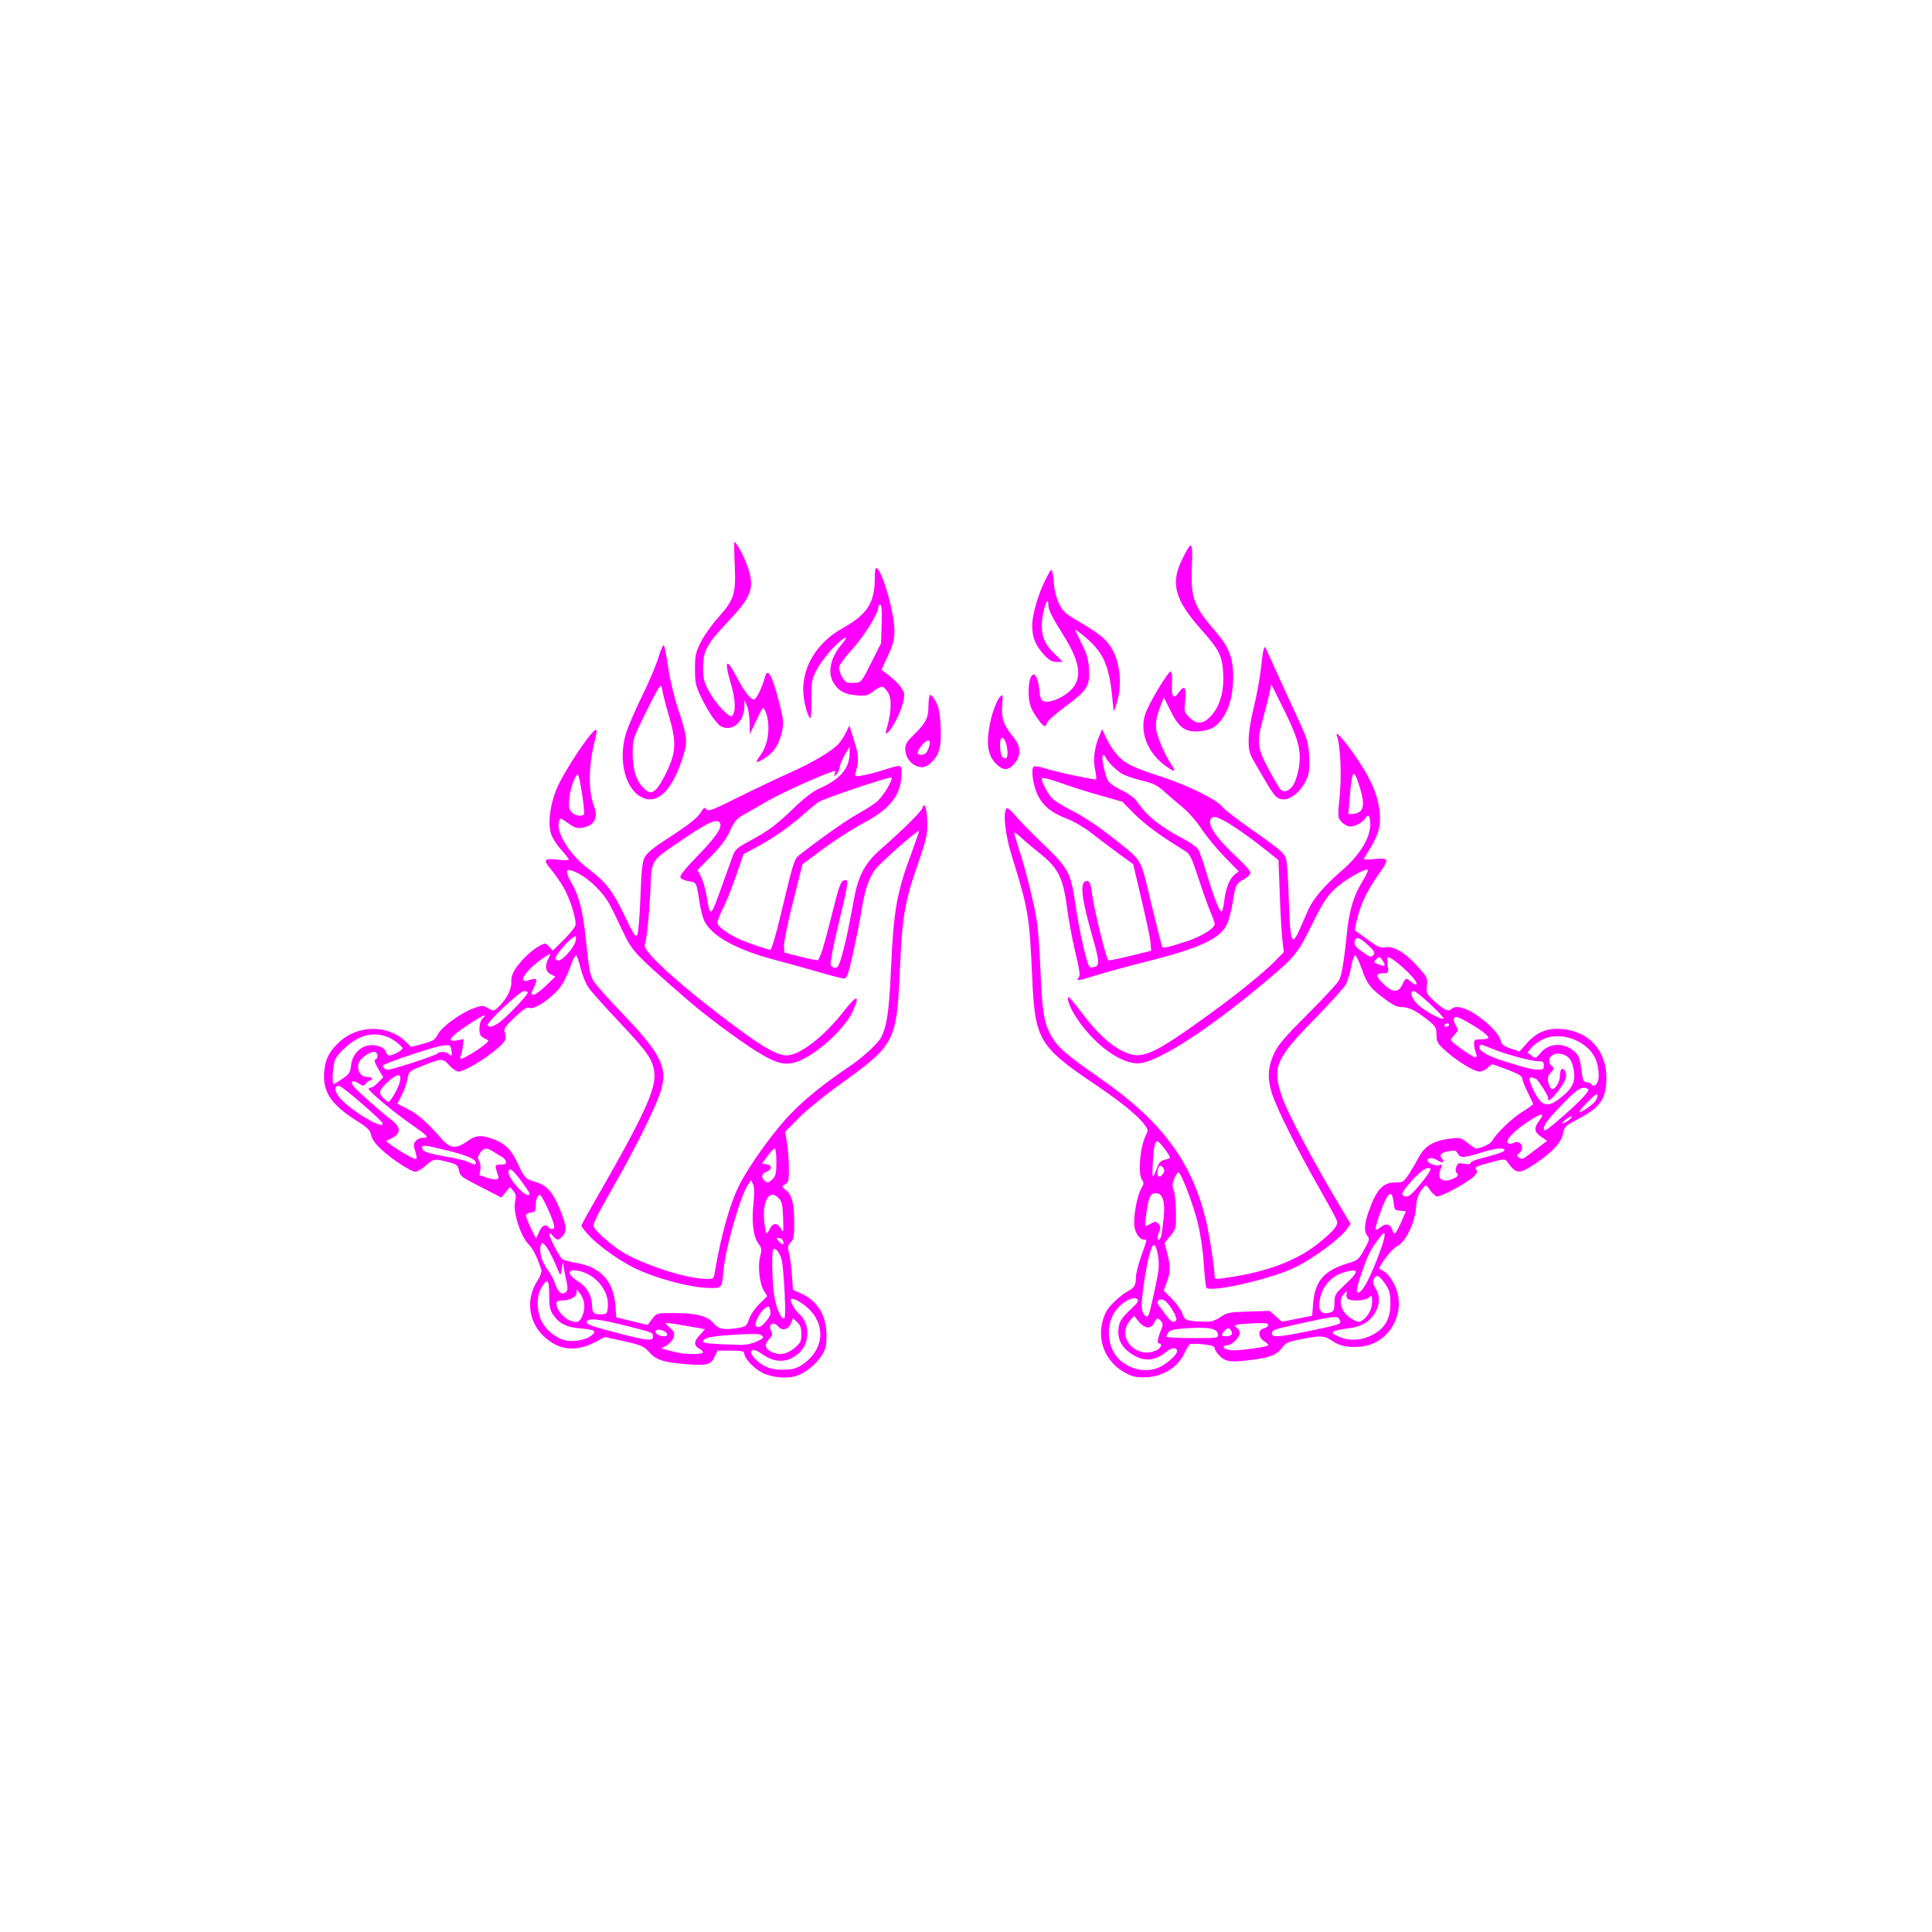 <?xml version="1.0" encoding="UTF-8" standalone="no"?>
<!-- Created with Inkscape (http://www.inkscape.org/) -->

<svg
   version="1.1"
   id="svg1"
   width="1080"
   height="1080"
   viewBox="0 0 1080 1080"
   sodipodi:docname="MANI QMS.svg"
   inkscape:export-filename="MANI fuxia QMS.png"
   inkscape:export-xdpi="96"
   inkscape:export-ydpi="96"
   inkscape:version="1.3 (0e150ed6c4, 2023-07-21)"
   xmlns:inkscape="http://www.inkscape.org/namespaces/inkscape"
   xmlns:sodipodi="http://sodipodi.sourceforge.net/DTD/sodipodi-0.dtd"
   xmlns="http://www.w3.org/2000/svg"
   xmlns:svg="http://www.w3.org/2000/svg">
  <defs
     id="defs1" />
  <sodipodi:namedview
     id="namedview1"
     pagecolor="#ffffff"
     bordercolor="#000000"
     borderopacity="0.25"
     inkscape:showpageshadow="2"
     inkscape:pageopacity="0.0"
     inkscape:pagecheckerboard="0"
     inkscape:deskcolor="#d1d1d1"
     inkscape:zoom="0.73611111"
     inkscape:cx="540"
     inkscape:cy="540"
     inkscape:window-width="1920"
     inkscape:window-height="991"
     inkscape:window-x="-9"
     inkscape:window-y="-9"
     inkscape:window-maximized="1"
     inkscape:current-layer="g1" />
  <g
     inkscape:groupmode="layer"
     inkscape:label="Image"
     id="g1">
    <path
       style="fill:#ff00ff"
       d="M 426.159,767.392 C 421.197,764.919 416,759.228 416,756.268 416,755.357 413.899,755 408.547,755 h -7.453 l -1.666,3.511 c -2.074,4.371 -4.223,4.954 -15.163,4.113 -13.306,-1.023 -17.258,-2.259 -21.265,-6.651 -3.209,-3.517 -4.388,-4.034 -14.171,-6.212 l -10.671,-2.375 -5.68,2.963 c -10.912,5.693 -20.824,4.357 -29.104,-3.923 -8.022,-8.022 -9.341,-20.355 -3.212,-30.02 1.645,-2.594 2.771,-5.434 2.503,-6.311 -2.097,-6.854 -4.674,-12.05 -7.24,-14.595 -4.386,-4.351 -8.767,-18.019 -7.535,-23.504 0.749,-3.333 0.584,-4.413 -0.955,-6.262 l -1.86,-2.234 -2.405,2.953 -2.405,2.953 -10.382,-5.307 c -12.45,-6.364 -12.584,-6.465 -13.393,-10.151 -0.507,-2.309 -1.412,-3.121 -4.369,-3.917 -9.29,-2.502 -9.632,-2.468 -13.876,1.366 -2.193,1.981 -4.875,3.602 -5.961,3.602 -2.631,0 -13.214,-6.919 -19.323,-12.634 -3.237,-3.028 -5.122,-5.71 -5.526,-7.863 -0.513,-2.736 -1.855,-4.054 -8.253,-8.107 -14.376,-9.107 -19.079,-16.412 -17.903,-27.81 0.685,-6.634 2.66,-10.559 7.85,-15.595 10.428,-10.12 27.53,-10.487 37.553,-0.805 l 3.181,3.073 6.544,-1.771 c 5.76,-1.559 6.769,-2.204 8.416,-5.38 2.214,-4.266 13.404,-12.309 20.401,-14.663 4.4,-1.48 4.929,-1.468 7.709,0.174 2.877,1.7 3.063,1.693 5.142,-0.178 4.73,-4.258 7.921,-10.152 7.757,-14.328 -0.116,-2.971 0.584,-5.109 2.652,-8.093 3.352,-4.837 9.24,-10.31 13.412,-12.468 2.857,-1.477 3.127,-1.443 5.074,0.648 l 2.057,2.208 6.025,-5.954 c 3.314,-3.275 6.279,-6.958 6.589,-8.184 0.774,-3.061 -3.048,-15.171 -6.794,-21.53 -1.698,-2.882 -4.835,-7.329 -6.971,-9.882 -4.561,-5.451 -3.863,-6.226 4.702,-5.22 2.981,0.35 5.42,0.304 5.42,-0.104 0,-0.407 -2.019,-2.986 -4.487,-5.731 -2.592,-2.883 -4.962,-6.745 -5.614,-9.147 -1.632,-6.019 -0.433,-15.491 3.067,-24.233 4.046,-10.103 20.776,-35.014 22.415,-33.375 0.295,0.295 -0.099,2.992 -0.874,5.994 -3.535,13.676 -3.726,27.992 -0.488,36.509 2.537,6.673 0.213,11.049 -6.44,12.129 -3.059,0.496 -4.396,0.072 -8.053,-2.554 -4.138,-2.972 -4.42,-3.038 -5.01,-1.182 -1.967,6.198 5.763,18.708 16.654,26.953 9.662,7.314 13.438,12.228 20.042,26.081 5.137,10.774 6.097,12.216 7.029,10.551 0.593,-1.06 1.385,-10.501 1.759,-20.979 0.539,-15.096 1.037,-19.74 2.401,-22.371 1.182,-2.281 4.909,-5.379 11.909,-9.9 13.009,-8.402 17.519,-11.954 19.671,-15.492 1.486,-2.444 1.901,-2.634 2.963,-1.355 1.065,1.284 3.516,0.35 17.895,-6.818 9.163,-4.568 22.06,-10.705 28.66,-13.639 12.643,-5.62 23.492,-12.048 27.243,-16.143 1.234,-1.347 3.097,-4.204 4.141,-6.35 l 1.898,-3.901 2.685,8.458 c 2.607,8.213 2.747,11.028 0.888,17.821 -0.628,2.294 -0.52,2.342 3.749,1.639 2.418,-0.398 7.771,-1.793 11.896,-3.1 9.887,-3.132 10,-3.116 10,1.417 0,12.206 -6.039,20.26 -21.099,28.135 -5.675,2.968 -15.709,9.384 -22.297,14.258 l -11.978,8.862 -5.337,21.213 C 440.354,515.954 438.076,527.075 438.226,529 l 0.274,3.5 8.5,2.201 c 4.675,1.211 9.13,2.111 9.899,2 1.444,-0.207 3.45,-6.671 9.217,-29.701 3.239,-12.935 4.141,-15 6.552,-15 1.823,0 1.48,2.071 -4.412,26.596 -2.523,10.503 -4.302,19.84 -3.953,20.75 0.349,0.91 1.5,1.654 2.557,1.654 1.56,0 2.34,-1.549 4.143,-8.234 2.123,-7.87 2.893,-11.518 6.486,-30.766 2.366,-12.675 6.192,-19.721 14.787,-27.237 12.285,-10.742 22.663,-20.993 23.306,-23.02 1.237,-3.897 2.633,0.11 2.757,7.914 0.113,7.115 -0.405,9.374 -5.583,24.343 -7.058,20.404 -8.382,28.314 -9.71,58 -1.815,40.571 -2.586,42.037 -33.847,64.425 -8.084,5.789 -18.208,14.057 -22.498,18.373 l -7.8,7.847 1.043,6.427 c 0.574,3.535 1.046,9.899 1.05,14.142 0.007,6.856 -0.23,7.842 -2.125,8.856 -2.13,1.14 -2.129,1.145 0.551,3.285 3.333,2.662 4.527,7.529 4.558,18.579 0.02,7.062 -0.3,8.78 -1.963,10.551 -1.662,1.769 -1.829,2.666 -1.024,5.475 0.53,1.848 1.264,7.345 1.632,12.216 l 0.669,8.857 4.116,1.821 C 456.883,727.047 462,735.264 462,746.289 c 0,6.518 -0.347,7.892 -3.008,11.909 -3.08,4.65 -8.306,8.87 -13.307,10.746 -5.245,1.967 -13.833,1.285 -19.526,-1.552 z m 23.055,-5.062 c 10.785,-7.75 12.456,-20.149 3.982,-29.539 C 450.121,729.382 444.8,726 442.513,726 c -1.65,0 1.241,5.894 4.05,8.257 6.221,5.233 6.372,16.198 0.302,21.869 -6.208,5.799 -13.511,6.085 -20.786,0.816 -6.074,-4.4 -8.706,-1.802 -3.329,3.286 4.402,4.165 9.038,5.747 15.964,5.449 5.097,-0.219 6.984,-0.821 10.5,-3.347 z M 393,756.035 c 0,-0.531 -0.847,-1.418 -1.882,-1.972 -3.418,-1.829 -3.404,-4.172 0.045,-7.731 1.776,-1.832 3.029,-3.339 2.783,-3.348 -0.245,-0.009 -5.17,-0.873 -10.944,-1.919 -5.774,-1.046 -10.663,-1.737 -10.865,-1.535 -0.202,0.202 0.877,1.439 2.399,2.748 2.234,1.922 2.636,2.9 2.089,5.082 -0.373,1.486 -2.079,3.554 -3.791,4.595 l -3.113,1.893 3.889,1 c 6.966,1.791 7.818,1.919 13.639,2.036 3.163,0.064 5.75,-0.318 5.75,-0.849 z M 443.84,753.75 c 3.654,-2.928 4.062,-3.704 4.108,-7.826 0.04,-3.557 -0.474,-5.069 -2.309,-6.793 l -2.361,-2.218 -1.261,3.043 c -1.4,3.38 -4.862,4.142 -7.018,1.543 -2.637,-3.178 -5.903,-1.056 -3.961,2.574 0.933,1.743 0.765,2.505 -0.954,4.335 -2.831,3.014 -2.621,5.237 0.664,7.019 4.524,2.454 8.581,1.934 13.09,-1.678 z m -20.908,-3.804 c 3.781,-1.715 4.221,-2.207 3,-3.35 -1.154,-1.079 -4.231,-1.165 -15.861,-0.441 C 396.803,746.98 393,747.854 393,750.077 c 0,0.788 6.023,1.315 19.5,1.705 4.176,0.121 7.347,-0.437 10.432,-1.837 z m -92.785,-3.05 c 3.864,-2.752 2.645,-3.616 -6.131,-4.347 -7.286,-0.607 -11.592,-2.794 -14.763,-7.5 -1.868,-2.771 -2.253,-4.702 -2.253,-11.279 0,-8.814 -1.003,-9.641 -4.478,-3.69 -2.703,4.628 -2.563,12.999 0.313,18.614 2.283,4.459 6.747,8.346 11.665,10.158 4.303,1.585 12.031,0.62 15.647,-1.955 z M 365,747.067 c 0,-2.162 -0.034,-2.177 -13.096,-5.49 C 334.208,737.09 328,736.455 328,739.132 c 0,1.243 3.382,2.443 16.432,5.83 C 362.297,749.599 365,749.875 365,747.067 Z m 8,-1.032 c 0,-1.463 -3.951,-3.268 -5.691,-2.6 -1.239,0.475 -1.296,0.876 -0.299,2.077 1.365,1.645 5.99,2.049 5.99,0.523 z m 40.418,-3.846 c 3.487,-0.619 4.069,-1.15 5.294,-4.823 0.764,-2.291 3.335,-6.058 5.778,-8.466 l 4.402,-4.338 -1.87,-3.031 c -2.473,-4.007 -3.542,-13.885 -2.088,-19.285 1.028,-3.818 0.92,-4.524 -1.115,-7.276 -2.786,-3.768 -3.74,-12.198 -2.584,-22.831 0.551,-5.072 0.467,-8.445 -0.251,-10.041 l -1.081,-2.403 -1.576,2.25 c -4.256,6.076 -12.54,34.671 -13.815,47.685 C 403.463,720.343 403.714,720 396.922,720 386.437,720 365.853,714.492 354,708.515 345.658,704.308 334.646,696.398 329.557,690.957 327.05,688.278 325,685.718 325,685.269 c 0,-0.449 2.071,-4.406 4.602,-8.793 30.074,-52.124 37.235,-67.357 36.158,-76.912 -0.813,-7.214 -3.762,-11.485 -19.201,-27.813 -8.283,-8.759 -16.247,-17.68 -17.698,-19.823 -1.451,-2.143 -3.412,-7.054 -4.358,-10.912 -0.946,-3.859 -2.084,-7.016 -2.529,-7.016 -0.445,0 -1.583,2.138 -2.528,4.75 -3.432,9.489 -5.697,13.289 -10.487,17.595 -5.656,5.085 -11.078,7.931 -13.408,7.037 -1.121,-0.43 -3.587,1.254 -7.9,5.396 -5.358,5.145 -6.15,6.348 -5.44,8.267 0.457,1.235 0.563,3.087 0.237,4.115 C 281.086,585.455 261.151,599 256.194,599 c -1.03,0 -3.31,-1.58 -5.067,-3.511 -3.652,-4.014 -4.088,-3.997 -15.627,0.6 -6.87,2.737 -7.014,2.869 -7.739,7.1 -0.407,2.371 -1.849,6.452 -3.206,9.069 l -2.467,4.758 5.994,3.026 c 5.664,2.859 10.784,7.394 19.008,16.837 4.507,5.174 8.081,5.459 14.068,1.122 4.654,-3.371 7.637,-3.689 13.897,-1.48 7.148,2.522 10.791,6.034 14.353,13.838 3.698,8.1 4.401,8.808 10.469,10.546 5.819,1.666 9.365,5.776 13.207,15.306 3.617,8.972 3.903,12.041 1.385,14.823 -2.284,2.524 -3.225,2.476 -5.526,-0.283 -1.045,-1.253 -1.892,-1.684 -1.91,-0.971 -0.046,1.775 5.503,12.592 7.169,13.975 0.751,0.623 4.138,1.58 7.527,2.126 13.789,2.221 21.16,10.016 22.219,23.496 l 0.551,7.022 8.762,2.129 8.762,2.129 2.538,-3.328 C 367.1,734.003 367.109,734 375.884,734 c 13.122,0 19.576,1.571 22.893,5.571 2.929,3.532 6.2,4.117 14.641,2.618 z m 14.938,-3.77 c 2.178,-2.621 2.702,-4.05 2.207,-6.021 -0.603,-2.402 -0.805,-2.484 -2.856,-1.163 -2.595,1.671 -6.131,8.271 -5.221,9.744 1.099,1.779 2.926,0.982 5.869,-2.56 z m -102.724,-3.081 c 1.791,-4.286 1.177,-9.124 -1.587,-12.517 -1.713,-2.102 -1.875,-2.138 -1.718,-0.38 0.213,2.383 -3.591,4.523 -8.077,4.544 -2.437,0.011 -3.241,0.453 -3.215,1.765 0.09,4.471 6.143,10.23 10.766,10.243 1.707,0.005 2.696,-0.939 3.831,-3.655 z M 438.617,722.75 c -0.378,-7.838 -1.088,-16.001 -1.578,-18.141 -0.957,-4.175 -3.501,-7.488 -4.765,-6.205 -1.142,1.16 -0.586,20.767 0.777,27.381 1.347,6.538 3.485,11.215 5.127,11.215 0.814,0 0.936,-3.947 0.439,-14.25 z m -98.806,7.441 c 0.633,-8.795 -7.022,-18.014 -16.422,-19.777 -6.714,-1.26 -6.642,1.872 0.141,6.16 4.802,3.035 7.471,7.991 7.471,13.874 0,3.623 1.254,4.502 6,4.208 2.203,-0.136 2.537,-0.667 2.81,-4.464 z m -23.162,-8.239 c 0.669,-0.669 0.745,-2.388 0.212,-4.75 -0.46,-2.036 -1.152,-5.502 -1.538,-7.702 l -0.702,-4 -0.628,4 c -0.517,3.289 -0.771,3.645 -1.434,2 C 306.422,696.277 302,690.813 302,698.453 c 0,3.97 1.46,7.729 4.712,12.136 1.254,1.699 2.797,4.624 3.429,6.5 1.914,5.681 4.074,7.296 6.507,4.863 z M 399.55,711.25 c 3.595,-21.046 8.423,-38.228 13.698,-48.75 5.389,-10.75 19.054,-29.787 28.252,-39.36 8.445,-8.788 19.163,-17.477 32.913,-26.682 7.688,-5.146 16.304,-13.01 18.136,-16.554 3.21,-6.208 4.477,-14.814 5.459,-37.093 1.496,-33.939 3.222,-43.788 11.6,-66.201 2.444,-6.54 4.32,-12.01 4.168,-12.156 -0.747,-0.718 -22.541,18.568 -24.912,22.046 -3.421,5.017 -5.585,11.793 -7.389,23.137 -0.775,4.875 -2.841,15.275 -4.592,23.113 -2.681,12.004 -3.472,14.25 -5.019,14.25 -1.01,0 -7.13,-1.551 -13.601,-3.446 -6.47,-1.895 -17.839,-5.053 -25.264,-7.017 -21.456,-5.675 -35.323,-13.376 -39.344,-21.85 -0.853,-1.797 -2.027,-6.398 -2.61,-10.226 -1.743,-11.438 -1.585,-11.131 -6.07,-11.848 -2.229,-0.356 -4.314,-1.331 -4.634,-2.165 -0.387,-1.009 2.768,-4.96 9.414,-11.792 10.114,-10.395 13.833,-15.677 12.848,-18.245 -1.21,-3.154 -5.945,-1.264 -19.09,7.617 -20.573,13.9 -19.088,11.704 -19.935,29.488 -0.678,14.24 -1.985,26.938 -3.161,30.714 -1.014,3.257 15.535,18.74 41.083,38.435 22.482,17.331 32.366,23.361 38.218,23.315 7.404,-0.058 20.847,-10.438 31.973,-24.685 7.381,-9.452 9.357,-9.444 5.024,0.02 -4.846,10.584 -22.277,25.9 -32.631,28.672 -6.016,1.61 -11.084,0.079 -21.604,-6.525 -9.887,-6.207 -28.307,-19.944 -37.699,-28.114 C 354.156,532.706 353.548,532.058 347.851,520 c -7.546,-15.972 -8.357,-17.363 -13.234,-22.714 -4.716,-5.174 -10.692,-9.355 -15.367,-10.749 -3.042,-0.908 -2.983,1.537 0.168,6.914 4.269,7.285 6.427,15.725 8.08,31.605 1.781,17.115 2.157,19.201 4.18,23.217 0.768,1.525 8.377,10.065 16.909,18.978 21.423,22.381 25.025,30.091 20.427,43.718 -3.281,9.723 -14.529,32.199 -26.944,53.84 -8.812,15.36 -10.88,19.679 -10.11,21.117 1.717,3.207 11.874,11.835 17.559,14.914 13.502,7.313 34.678,13.917 45.186,14.091 4.095,0.068 4.221,-0.028 4.845,-3.68 z m 38.105,-17.707 C 437.329,692.694 436.304,692 435.376,692 c -1.539,0 -1.528,0.175 0.129,2.006 1.99,2.199 3.081,1.964 2.149,-0.463 z M 301.436,688.5 c 1.414,-3.385 3.792,-4.558 5.064,-2.5 0.34,0.55 1.315,1 2.167,1 1.186,0 1.392,-0.645 0.88,-2.75 -0.988,-4.058 -6.717,-16.25 -7.637,-16.25 -1.431,0 -2.411,2.439 -2.411,6 0,3.075 -0.334,3.538 -2.75,3.816 -1.552,0.179 -2.75,0.931 -2.75,1.728 0,1.323 5.09,12.456 5.695,12.456 0.153,0 0.936,-1.575 1.741,-3.5 z m 128.989,-1.723 c 1.654,-3.317 4.191,-3.354 6.035,-0.088 1.532,2.714 1.578,2.512 1.314,-5.835 -0.216,-6.84 -0.671,-9.085 -2.178,-10.75 -5.928,-6.548 -10.25,2.249 -7.948,16.177 0.664,4.017 0.992,4.076 2.777,0.496 z M 296,667.149 c 0,-0.468 -2.297,-3.886 -5.105,-7.595 -3.619,-4.781 -5.416,-6.433 -6.173,-5.676 -1.457,1.457 0.227,4.953 4.849,10.068 3.373,3.734 6.43,5.256 6.43,3.203 z M 432,659 c 1.644,-1.644 2,-3.333 2,-9.5 0,-4.125 -0.411,-7.5 -0.913,-7.5 -0.502,0 -2.325,1.913 -4.049,4.25 l -3.136,4.25 2.549,0.316 c 3.273,0.406 3.303,2.947 0.049,4.184 -2.703,1.028 -3.208,2.892 -1.3,4.8 1.654,1.654 2.484,1.516 4.8,-0.8 z m -153.571,-1.879 c -0.377,-0.892 -0.906,-2.633 -1.174,-3.871 -0.426,-1.965 -0.084,-2.25 2.702,-2.25 2.423,0 3.112,-0.395 2.867,-1.643 -0.178,-0.904 -1.223,-2.123 -2.323,-2.71 -1.1,-0.587 -3.219,-1.873 -4.71,-2.857 -3.695,-2.441 -5.442,-2.251 -7.447,0.808 -1.403,2.14 -1.484,2.948 -0.462,4.584 0.723,1.158 0.973,3.202 0.6,4.902 -0.352,1.604 -0.492,2.923 -0.311,2.931 0.181,0.008 2.108,0.634 4.282,1.391 4.581,1.594 6.977,1.079 5.976,-1.285 z M 266,650.023 c 0,-1.901 -4.828,-4.094 -14.107,-6.408 C 237.498,640.024 236,639.824 236,641.49 c 0,2.196 2.707,3.215 13.555,5.1 5.47,0.95 11.07,2.314 12.445,3.029 3.048,1.586 4,1.682 4,0.404 z M 232.697,645.75 c -0.295,-1.238 -0.832,-3.195 -1.194,-4.351 C 230.667,638.73 233.259,636 236.63,636 c 3.5,0 2.495,-1.079 -7.408,-7.95 -8.923,-6.191 -23.035,-17.953 -23.155,-19.3 -0.037,-0.412 0.524,-0.75 1.246,-0.75 0.722,0 2.566,-1.308 4.097,-2.906 l 2.784,-2.906 -2.799,-4.777 c -1.89,-3.226 -2.409,-4.907 -1.597,-5.177 1.91,-0.636 1.443,-4.235 -0.548,-4.23 -3.011,0.006 -8.167,3.817 -8.851,6.542 -0.973,3.876 1.317,7.454 4.77,7.454 1.557,0 2.831,0.45 2.831,1 0,0.55 -0.513,1 -1.14,1 -0.627,0 -1.697,0.762 -2.379,1.694 -1.163,1.591 -1.401,1.588 -3.888,-0.042 -3.44,-2.254 -5.181,-1.21 -2.861,1.715 2.006,2.529 15.837,14.767 21.569,19.084 4.726,3.56 4.801,7.167 0.199,9.516 -1.65,0.842 -3.198,1.654 -3.44,1.805 -0.931,0.578 14.409,10.187 16.306,10.214 0.477,0.007 0.625,-1 0.331,-2.237 z M 214,628.107 C 214,626.697 191.215,607 189.583,607 c -2.542,0 -2.809,1.952 -0.723,5.281 C 192.883,618.7 214,631.993 214,628.107 Z m 6.447,-16.426 C 223.805,605.951 224.831,601 222.66,601 c -1.857,0 -8.263,5.39 -9.784,8.231 -0.836,1.562 -0.591,2.443 1.213,4.363 1.243,1.323 2.613,2.406 3.044,2.406 0.431,0 1.922,-1.943 3.314,-4.319 z m -29.012,-8.636 c 3.8,-2.614 4.356,-3.493 4.821,-7.622 0.64,-5.682 4.664,-10.216 9.794,-11.034 4.362,-0.696 8.988,1.039 9.664,3.623 0.286,1.093 1.165,1.988 1.953,1.988 2.075,0 7.334,-2.882 7.334,-4.019 0,-0.532 -1.828,-2.292 -4.061,-3.91 -5.787,-4.192 -13.084,-4.983 -19.568,-2.121 -5.293,2.336 -11.702,7.963 -13.953,12.251 C 186.066,594.776 185.376,606 186.57,606 c 0.313,0 2.503,-1.33 4.865,-2.955 z m 39.564,-9.085 c 6.864,-2.222 12.913,-4.472 13.441,-5 1.329,-1.329 4.917,-1.203 6.344,0.223 1.634,1.634 2.136,0.817 1.508,-2.452 -0.519,-2.704 -0.651,-2.753 -5.662,-2.12 -4.13,0.522 -31.147,9.598 -32.48,10.911 -0.773,0.762 1.075,2.478 2.668,2.478 0.935,0 7.316,-1.818 14.181,-4.04 z m 32.501,-4.941 c 5.369,-3.18 10.029,-6.857 9.392,-7.409 -0.215,-0.187 -1.404,-0.866 -2.642,-1.51 -1.748,-0.909 -2.25,-2.04 -2.25,-5.064 0,-2.255 0.681,-4.575 1.619,-5.512 3.527,-3.527 0.361,-2.149 -8.41,3.66 -9.882,6.544 -11.889,9.542 -5.598,8.362 l 3.611,-0.677 -0.45,3.816 c -0.247,2.099 -0.795,4.604 -1.218,5.566 -1.074,2.444 0.179,2.185 5.945,-1.231 z m 15.09,-17.075 C 282.114,569.766 295,556.365 295,554.878 295,554.395 294.072,554 292.939,554 c -2.332,0 -21.21,17.751 -20.354,19.138 0.831,1.345 2.402,1.033 6.004,-1.193 z m 26.647,-20.986 5.23,-5.041 -2.484,-1.234 c -3.089,-1.535 -3.601,-4.589 -1.462,-8.726 1.188,-2.298 1.274,-2.965 0.311,-2.409 -11.349,6.55 -19.457,17.308 -10.759,14.276 4.015,-1.4 4.63,-0.521 2.606,3.722 C 296.63,555.844 296.624,556 298.503,556 c 0.827,0 3.857,-2.269 6.734,-5.041 z M 316.684,533.75 C 320.169,530.068 322,526.885 322,524.509 c 0,-1.413 -0.253,-1.445 -1.965,-0.246 -3.494,2.447 -10.193,10.672 -9.545,11.719 1.109,1.795 3.041,1.099 6.195,-2.233 z m 119.775,-22.5 c 7.091,-29.754 7.508,-31.088 10.435,-33.355 13.434,-10.409 26.086,-19.295 32.553,-22.865 4.287,-2.367 9.228,-5.561 10.978,-7.097 3.494,-3.068 9.078,-12.504 7.848,-13.262 -1.08,-0.665 -37.511,11.601 -40.739,13.716 -1.453,0.952 -4.996,3.863 -7.874,6.47 -7.194,6.515 -17.347,13.637 -26.422,18.534 l -7.616,4.11 -4.124,12 c -2.268,6.6 -5.558,14.8 -7.311,18.221 -1.753,3.422 -3.187,7.087 -3.187,8.146 0,2.049 6.405,6.632 13.5,9.66 4.563,1.948 14.444,5.245 16.126,5.381 0.657,0.053 3.086,-8.131 5.833,-19.659 z M 403.463,495.5 c 2.556,-7.15 5.329,-14.835 6.162,-17.077 1.305,-3.511 2.512,-4.61 8.695,-7.917 10.965,-5.864 15.383,-9.122 25.288,-18.647 6.366,-6.122 10.866,-9.536 14.949,-11.341 11.11,-4.913 16.412,-11.227 16.391,-19.518 l -0.009,-3.5 -2.464,4 c -1.355,2.2 -2.738,5.446 -3.073,7.214 -0.335,1.768 -1.247,3.744 -2.027,4.391 -1.144,0.95 -1.297,0.86 -0.788,-0.464 0.346,-0.903 0.423,-1.641 0.17,-1.641 -2.453,0 -28.561,11.547 -36.754,16.255 -5.775,3.319 -12.418,7.117 -14.762,8.439 -3.444,1.943 -4.817,3.628 -7.15,8.774 -2.043,4.506 -5.131,8.649 -10.554,14.16 l -7.666,7.791 1.958,3.54 c 1.077,1.947 2.509,6.915 3.183,11.04 1.999,12.241 2.147,12.145 8.454,-5.5 z M 326.438,455.101 C 327.152,453.945 323.934,433 323.042,433 c -1.468,0 -4.294,7.821 -4.794,13.266 -0.427,4.649 -0.181,6.151 1.266,7.75 1.847,2.041 5.936,2.681 6.923,1.084 z m 301.798,311.862 c -12.034,-6.901 -16.221,-21.421 -9.773,-33.889 1.681,-3.251 8.256,-9.359 12.357,-11.479 3.31,-1.712 4.175,-3.346 4.194,-7.925 C 635.021,711.926 636.365,706.675 638,702 c 3.499,-10.004 3.313,-9 1.674,-9 C 636.799,693 634,688.496 634,683.869 c 0,-6.59 1.89,-15.919 3.94,-19.445 1.534,-2.64 1.594,-3.34 0.424,-4.941 -2.365,-3.235 -1.097,-18.302 2.077,-24.664 1.415,-2.836 1.379,-3.263 -0.488,-5.885 C 636.453,624.018 626.944,616.205 613,606.788 580.592,584.899 578.584,581.536 577.003,546.5 c -1.581,-35.034 -2.056,-37.851 -11.554,-68.496 -3.579,-11.549 -4.9,-23.953 -2.777,-26.077 0.553,-0.553 2.446,0.96 4.788,3.829 2.13,2.609 9.14,9.789 15.578,15.955 14.272,13.67 15.576,16.105 18.09,33.788 2.018,14.192 6.581,34.202 7.998,35.078 0.49,0.303 1.787,0.266 2.882,-0.081 2.763,-0.877 2.558,-3.366 -1.412,-17.167 C 604.373,501.689 603.449,492.5 607.5,492.5 c 1.759,0 2.152,1.086 3.258,9 1.121,8.021 7.582,34.173 8.725,35.316 0.245,0.245 5.75,-0.85 12.232,-2.435 L 643.5,531.5 l -0.309,-4 c -0.289,-3.736 -1.778,-10.689 -7.432,-34.691 l -2.283,-9.691 -8.988,-6.571 c -4.944,-3.614 -11.75,-8.756 -15.124,-11.428 -3.375,-2.672 -9.235,-6.042 -13.023,-7.489 -8.516,-3.254 -13.172,-7 -16.175,-13.011 -2.674,-5.354 -4.033,-14.966 -2.27,-16.055 0.632,-0.39 3.276,-0.011 5.876,0.843 6.258,2.055 28.369,6.785 28.959,6.195 0.255,-0.255 -0.022,-2.728 -0.615,-5.495 -1.179,-5.498 -0.317,-12.297 2.377,-18.744 l 1.565,-3.747 2.852,5.942 c 1.569,3.268 4.593,7.602 6.721,9.632 4.437,4.232 8.364,6.049 24.302,11.247 14.104,4.6 30.055,12.481 33.209,16.409 1.297,1.615 7.983,6.87 14.858,11.679 17.111,11.969 19.581,14.014 20.791,17.207 0.577,1.522 1.302,11.318 1.613,21.768 0.765,25.757 1.636,28.242 6.219,17.75 1.382,-3.163 3.434,-7.834 4.56,-10.381 2.858,-6.463 8.869,-13.532 18.874,-22.195 C 760.278,477.823 766,468.467 766,460.604 c 0,-4.52 -1.119,-5.884 -2.7,-3.293 -1.403,2.299 -5.659,4.69 -8.348,4.69 -1.473,0 -3.607,-1.069 -4.915,-2.461 -2.302,-2.45 -2.307,-2.518 -1.13,-14.75 1.135,-11.799 0.383,-28.061 -1.545,-33.4 -1.458,-4.038 4.894,3.2 11.619,13.239 7.441,11.108 10.764,18.758 12.06,27.762 1.143,7.947 -0.067,13.475 -4.572,20.891 -2.078,3.421 -3.941,6.525 -4.139,6.899 -0.198,0.374 2.092,0.426 5.088,0.117 8.98,-0.927 9.378,-0.28 4.283,6.944 -7.968,11.297 -11.205,18.151 -13.593,28.78 l -0.877,3.902 7.036,5.134 c 5.914,4.315 7.517,5.037 10.052,4.531 4.612,-0.922 10.856,2.683 17.753,10.254 5.848,6.418 6.051,6.822 5.599,11.11 -0.448,4.245 -0.255,4.649 4.18,8.746 5.203,4.807 7.825,6.028 9.45,4.403 2.211,-2.211 7.318,-1.146 13.294,2.773 7.376,4.836 13.256,10.906 14.254,14.714 0.619,2.362 1.694,3.226 5.673,4.561 l 4.909,1.646 3.796,-4.313 c 5.68,-6.452 11.371,-8.849 19.613,-8.26 15.182,1.086 25.156,11.913 25.129,27.279 -0.021,12.071 -3.279,16.627 -16.94,23.687 -5.987,3.094 -6.533,3.656 -7.294,7.503 -1.002,5.068 -5.841,10.326 -15.412,16.747 -9.113,6.113 -10.718,6.025 -15.67,-0.865 -1.363,-1.897 -1.525,-1.89 -10.023,0.393 -7.114,1.912 -8.434,2.565 -7.487,3.707 0.898,1.082 0.635,1.935 -1.198,3.886 -3.071,3.269 -18.518,11.671 -20.689,11.253 -0.928,-0.179 -2.659,-1.768 -3.848,-3.533 -2.01,-2.982 -2.267,-3.087 -3.657,-1.493 -2.684,3.08 -3.894,6.278 -4.176,11.037 -0.531,8.981 -6.244,20.341 -11.172,22.215 -2.068,0.786 -10.323,11.634 -9.306,12.229 0.221,0.129 1.302,0.727 2.402,1.329 2.803,1.533 6.302,6.961 7.612,11.807 3.889,14.388 -6.15,29.191 -20.61,30.39 -7.154,0.593 -11.521,-0.315 -15.946,-3.318 -4.299,-2.918 -6.336,-3.015 -17.34,-0.831 -7.032,1.396 -8.593,2.079 -10.329,4.516 -2.849,4.001 -6.247,5.507 -15.251,6.759 -13.076,1.819 -16.36,1.512 -19.713,-1.841 -1.608,-1.608 -2.923,-3.597 -2.923,-4.42 0,-1.103 -1.691,-1.678 -6.421,-2.185 -3.531,-0.378 -6.894,-0.395 -7.472,-0.038 -0.578,0.357 -1.895,2.558 -2.927,4.891 -3.578,8.09 -12.777,13.623 -22.681,13.644 -4.86,0.01 -7,-0.561 -11.264,-3.006 z m 19.546,-2.513 C 651.85,762.753 658,757.313 658,755.411 c 0,-2.343 -2.99,-2.29 -5.834,0.103 -6.54,5.503 -12.831,5.896 -19.803,1.236 -5.778,-3.861 -8.096,-8.974 -6.937,-15.297 0.554,-3.021 2.01,-5.156 6.176,-9.058 4.281,-4.009 5.171,-5.338 4.146,-6.189 -2.382,-1.977 -9.344,2.087 -12.736,7.435 -5.588,8.812 -3.598,21.837 4.228,27.673 6.343,4.73 13.939,5.889 20.541,3.135 z m -1.329,-9.61 C 648.997,753.68 649.995,751 647.883,751 c -1.234,0 -0.805,-2.734 1.204,-7.67 1.058,-2.599 1.054,-3.454 -0.021,-4.75 -1.801,-2.171 -2.558,-1.991 -3.885,0.92 -1.65,3.622 -5.399,3.296 -8.642,-0.75 l -2.605,-3.25 -2.463,3 c -7.528,9.171 3.74,21.461 14.98,16.339 z m 53.729,-0.97 c 4.85,-0.622 8.818,-1.47 8.818,-1.885 0,-0.415 -1.125,-1.491 -2.5,-2.392 -1.502,-0.984 -2.5,-2.584 -2.5,-4.007 0,-1.692 0.714,-2.548 2.5,-2.996 1.375,-0.345 2.5,-1.219 2.5,-1.943 0,-1.014 -1.892,-1.223 -8.25,-0.91 -10.055,0.495 -11.994,0.98 -9.5,2.38 0.963,0.54 1.75,1.881 1.75,2.978 0,2.599 -4.337,6.905 -6.955,6.905 -2.499,0 -2.713,1.679 -0.295,2.311 3.031,0.792 5.372,0.72 14.432,-0.442 z m 66.636,-7.466 c 7.352,-3.664 10.561,-9.265 10.425,-18.2 -0.083,-5.465 -0.562,-7.193 -2.921,-10.541 -3.385,-4.803 -4.832,-5.447 -6.257,-2.784 -0.841,1.571 -0.614,2.772 1.058,5.606 2.722,4.614 2.107,10.214 -1.665,15.159 -3.017,3.955 -7.06,6.002 -13.61,6.892 -10.217,1.387 -11.171,2.287 -5.098,4.806 5.747,2.384 12.06,2.056 18.068,-0.938 z m -85.999,-0.586 c -0.462,-3.156 -4.695,-4.029 -16.32,-3.366 -7.738,0.442 -10.283,0.951 -11.25,2.251 -0.688,0.924 -1.25,2.044 -1.25,2.489 0,0.445 6.556,0.809 14.57,0.809 14.407,0 14.566,-0.024 14.25,-2.183 z m 7.708,0.139 c 0.355,-0.574 0.092,-1.71 -0.584,-2.525 -1.08,-1.302 -1.455,-1.278 -3.086,0.199 -1.021,0.924 -1.857,2.06 -1.857,2.525 0,1.215 4.759,1.044 5.527,-0.199 z m 41.347,-1.502 c 6.944,-1.4 14.294,-3.041 16.333,-3.646 3.274,-0.971 3.584,-1.33 2.651,-3.073 -1.252,-2.34 -1.976,-2.269 -22.129,2.151 C 711.705,743.182 711,743.436 711,745.559 c 0,2.088 4.287,1.837 18.874,-1.105 z m -72.356,-6.484 c 0.875,-1.416 -4.106,-9.679 -6.657,-11.044 -2.565,-1.373 -4.907,0.338 -3.339,2.44 0.538,0.721 2.328,3.166 3.978,5.435 3.007,4.134 4.83,5.094 6.018,3.17 z m 24.679,-1.72 c 3.829,-2.534 5.071,-2.778 15.829,-3.101 l 11.674,-0.351 3.458,3.036 3.458,3.036 8.442,-1.685 8.442,-1.685 0.561,-7 c 1.006,-12.545 6.146,-18.356 19.859,-22.452 5.038,-1.505 5.652,-2.037 8.706,-7.553 2.907,-5.25 3.118,-6.12 1.83,-7.543 -1.974,-2.182 -1.83,-6.552 0.434,-13.132 C 769.272,665.084 772.919,661 779.912,661 c 4.41,0 4.761,-0.216 7.717,-4.75 1.703,-2.612 4.011,-6.55 5.128,-8.75 3.488,-6.872 8.59,-9.942 18.419,-11.084 4.904,-0.57 5.63,-0.374 9.211,2.483 2.138,1.706 4.163,3.099 4.5,3.095 2.941,-0.027 8.313,-2.5 9.256,-4.262 2.236,-4.177 11.258,-12.831 17.037,-16.342 3.201,-1.945 5.814,-3.84 5.807,-4.213 -0.007,-0.373 -1.357,-3.329 -3,-6.569 C 852.344,607.369 851,603.914 851,602.932 c 0,-1.309 -2.131,-2.608 -7.968,-4.859 C 838.65,596.383 834.67,595 834.187,595 c -0.482,0 -1.692,0.9 -2.687,2 -0.995,1.1 -3.02,2 -4.5,2 -3.135,0 -13.029,-6.142 -19.496,-12.103 -3.999,-3.686 -4.504,-4.635 -4.504,-8.458 0,-3.857 -0.443,-4.665 -4.25,-7.759 -6.768,-5.5 -10.983,-7.673 -14.89,-7.677 -2.73,-0.003 -5.105,-1.093 -9.5,-4.362 -8.457,-6.289 -10.134,-8.468 -13.155,-17.081 -1.488,-4.244 -3.155,-7.65 -3.705,-7.569 -0.55,0.081 -1.525,2.99 -2.166,6.465 -0.641,3.475 -1.94,7.815 -2.886,9.643 -0.946,1.829 -8.868,10.631 -17.606,19.561 -22.047,22.532 -23.878,27.039 -17.93,44.128 2.901,8.333 17.073,35.1 30.738,58.057 l 7.349,12.346 -2.088,2.932 c -3.709,5.208 -18.144,15.929 -28.462,21.139 -12.918,6.522 -48.168,14.621 -50.091,11.509 -0.353,-0.571 -1.006,-6.65 -1.45,-13.51 -0.491,-7.574 -1.837,-16.58 -3.428,-22.933 -2.567,-10.254 -8.836,-26.813 -10.552,-27.873 -0.477,-0.295 -1.573,1.15 -2.434,3.211 -1.254,3.001 -1.336,4.303 -0.411,6.536 0.635,1.534 1.214,7.018 1.286,12.188 0.128,9.194 0.059,9.489 -3.121,13.448 l -3.252,4.048 1.502,5.766 c 1.894,7.273 1.829,10.709 -0.31,16.291 l -1.704,4.444 4.619,4.619 c 2.54,2.54 5.158,6.251 5.816,8.247 1.294,3.922 2.163,4.244 12.353,4.586 3.705,0.124 5.7,-0.455 8.926,-2.59 z m 79.848,1.468 C 765.127,735.29 767,731.474 767,727.623 c 0,-3.746 -0.086,-3.854 -1.829,-2.277 -2.11,1.91 -10.156,2.27 -11.893,0.533 -0.617,-0.617 -0.848,-1.855 -0.513,-2.75 0.515,-1.377 0.364,-1.429 -0.98,-0.337 -4.176,3.393 -2.387,10.652 3.513,14.249 3.699,2.256 4.627,2.349 6.747,0.678 z M 642.377,734.25 c 1.56,-5.331 4.708,-20.125 5.231,-24.583 C 648.232,704.347 646.639,696 645,696 c -1.495,0 -3.886,9.504 -5.695,22.629 -1.324,9.61 -1.435,12.791 -0.517,14.805 1.356,2.976 2.857,3.317 3.589,0.816 z m 102.041,-0.857 C 745.544,732.961 746,731.457 746,728.178 c 0,-4.347 0.34,-4.924 6,-10.178 7.1,-6.59 7.691,-8.54 2.285,-7.526 -8.614,1.616 -14.496,7.107 -16.338,15.253 -1.592,7.035 0.784,9.848 6.472,7.666 z m 20.269,-17.762 c 3.774,-7.447 9.314,-22.234 9.308,-24.843 -0.005,-2.195 -0.106,-2.167 -2.515,0.712 -1.38,1.65 -3.585,4.8 -4.9,7 -3.048,5.1 -8.884,22.2 -8.041,23.563 0.992,1.605 3.297,-0.806 6.148,-6.432 z m -74.326,-2.118 c 19.972,-3.273 35.636,-9.541 47.074,-18.835 8.183,-6.65 10.681,-9.709 9.942,-12.178 -0.329,-1.1 -4.459,-8.75 -9.178,-17 -12.666,-22.145 -24.825,-46.46 -27.287,-54.566 -2.633,-8.669 -2.172,-14.801 1.721,-22.873 2.019,-4.185 6.595,-9.458 18.501,-21.315 8.701,-8.665 16.493,-17.058 17.317,-18.65 1.614,-3.12 2.896,-10.734 4.494,-26.684 1.238,-12.357 3.771,-20.791 8.59,-28.598 2.018,-3.269 3.407,-6.205 3.087,-6.525 -1.294,-1.294 -14.084,6.219 -19.061,11.196 -4.13,4.13 -6.812,8.407 -12.321,19.648 -8.011,16.346 -9.419,18.007 -29.084,34.317 -30.931,25.652 -58.053,42.827 -67.869,42.978 -9.636,0.149 -23.537,-9.739 -33.362,-23.729 -4.372,-6.226 -6.854,-12.1 -5.63,-13.324 0.266,-0.266 3.699,3.795 7.63,9.024 8.083,10.754 15.284,17.51 22.523,21.129 10.57,5.285 16.103,2.933 48.953,-20.814 14.765,-10.673 29.932,-22.955 36.182,-29.299 l 5.082,-5.158 -0.776,-6.378 c -0.427,-3.508 -1.097,-15.078 -1.488,-25.711 l -0.712,-19.334 -6.593,-5.282 c -9.96,-7.979 -21,-15.607 -25.537,-17.643 -3.33,-1.495 -4.291,-1.588 -5.365,-0.52 -2.965,2.947 2.161,10.635 15.058,22.587 3.712,3.44 6.75,7.001 6.75,7.913 0,0.912 -1.606,2.523 -3.569,3.58 -4.472,2.408 -4.87,3.224 -6.365,13.033 -0.67,4.4 -2.113,9.889 -3.207,12.198 -3.805,8.035 -15.225,13.355 -44.442,20.703 -9.855,2.478 -22.361,5.877 -27.791,7.552 -11.234,3.466 -12.358,3.632 -10.651,1.575 0.976,-1.176 0.601,-4.033 -1.874,-14.266 -1.702,-7.038 -3.785,-18.188 -4.629,-24.779 -2.11,-16.478 -4.939,-22.245 -14.734,-30.032 -3.981,-3.165 -8.926,-7.353 -10.988,-9.306 -2.062,-1.953 -3.75,-3.067 -3.75,-2.476 0,0.591 1.162,4.62 2.582,8.953 4.274,13.036 9.266,33.589 10.323,42.498 0.547,4.609 1.279,15.13 1.627,23.38 1.04,24.67 1.945,30.74 5.606,37.609 3.82,7.167 7.999,10.861 28.283,24.994 33.799,23.55 50.39,45.714 58.523,78.178 1.876,7.486 4.982,27.211 5.035,31.969 0.023,2.098 0.161,2.102 11.38,0.263 z m -41.041,-23.36 c 0.313,-1.566 0.88,-6.277 1.26,-10.469 C 651.336,671.334 649.805,667 646.099,667 c -2.876,0 -3.976,2.082 -5.059,9.578 -1.416,9.797 -1.472,9.577 1.926,7.627 2.699,-1.549 3.107,-1.561 4.541,-0.127 1.245,1.245 1.357,2.149 0.534,4.314 -1.271,3.342 -1.316,4.608 -0.166,4.608 0.481,0 1.131,-1.281 1.444,-2.847 z m 134.088,-7.342 2.514,-5.69 -3.211,-0.31 C 779.706,676.52 779.468,676.211 779,672 c -0.795,-7.151 -2.994,-5.841 -6.711,4 -1.766,4.675 -3.229,9.301 -3.25,10.28 -0.035,1.611 0.242,1.573 2.919,-0.407 3.247,-2.4 5.338,-1.666 6.602,2.318 0.829,2.612 1.783,1.553 4.847,-5.381 z M 790.629,665.75 c 4.913,-5.284 9.655,-11.799 9.038,-12.416 -1.556,-1.556 -5.787,1.243 -11.007,7.283 -4.305,4.981 -5.447,6.902 -4.471,7.521 2.204,1.398 3.298,0.992 6.44,-2.388 z m 21.824,-6.911 c 2.737,-1.247 3.055,-1.9 1.652,-3.389 -0.521,-0.553 -0.527,-1.911 -0.015,-3.248 0.765,-1.996 1.343,-2.211 4.396,-1.639 2.245,0.421 3.514,0.272 3.514,-0.413 0,-0.59 1.913,-1.564 4.25,-2.165 10.851,-2.79 14.75,-4.115 14.75,-5.012 0,-1.56 -5.257,-1.126 -11.842,0.977 C 818.546,647.34 816.34,647.503 815,645 c -1,-1.868 -1.712,-2.091 -4.836,-1.517 -4.662,0.856 -5.847,1.99 -4.179,3.999 1.961,2.362 0.424,3.016 -2.534,1.078 C 800.919,646.901 798,647.034 798,648.808 c 0,1.33 4.779,3.214 6.488,2.558 1.788,-0.686 1.839,-0.356 0.49,3.19 -1.8,4.734 1.869,6.837 7.474,4.283 z m -165.403,-6.643 c 0.897,-2.395 2.023,-3.461 4.093,-3.875 C 652.715,648.007 654,647.424 654,647.025 654,645.795 648.041,638 647.101,638 c -1.538,0 -2.234,3.225 -2.696,12.5 -0.45,9.046 -0.173,9.223 2.645,1.696 z m 3.32,3.578 c 0.72,-1.141 0.621,-2.079 -0.34,-3.238 -1.619,-1.951 -2.99,-0.452 -3.015,3.297 -0.017,2.559 1.723,2.528 3.355,-0.059 z m 207.727,-12.919 6.768,-5.145 -3.176,-2.14 c -4.149,-2.796 -4.432,-4.908 -1.221,-9.117 3.539,-4.64 1.434,-4.496 -6.063,0.416 -8.035,5.264 -13.377,10.913 -11.447,12.105 0.856,0.529 2.188,0.483 3.302,-0.113 3.792,-2.03 6.457,3.103 2.99,5.76 -1.53,1.173 -1.561,1.467 -0.25,2.345 2.068,1.384 1.582,1.603 9.098,-4.111 z m 11.794,-15.578 c 11.584,-9.757 19.192,-17.606 17.875,-18.442 -3.033,-1.925 -5.589,-0.554 -12.882,6.915 C 866.274,624.567 863,628.668 863,630.635 c 0,2.132 0.888,1.699 6.892,-3.358 z m 7.247,-1.244 C 880.211,623.474 878.268,623.444 875,626 c -1.375,1.076 -1.987,1.966 -1.361,1.978 0.627,0.012 2.202,-0.863 3.5,-1.944 z M 890.75,616.693 c 1.238,-1.123 2.25,-2.959 2.25,-4.08 0,-1.666 -0.913,-1.139 -5,2.887 -2.75,2.709 -5,5.331 -5,5.827 0,1.032 4.415,-1.608 7.75,-4.634 z m -18.519,-2.896 c 7.646,-6.016 9.13,-10.03 6.845,-18.517 C 877.965,591.156 875.073,589 870.653,589 c -4.26,0 -6.233,4.444 -3.12,7.028 1.361,1.129 1.294,1.527 -0.597,3.541 -1.645,1.751 -1.977,2.968 -1.456,5.338 0.371,1.689 1.163,3.372 1.759,3.741 1.718,1.062 4.761,-3.541 4.761,-7.199 0,-3.982 1.491,-5.267 2.95,-2.542 0.735,1.373 0.732,2.799 -0.008,4.746 C 873.673,606.991 867.273,615 865.874,615 c -0.546,0 -0.727,-0.43 -0.402,-0.955 C 865.965,613.248 859.485,603 858.488,603 c -0.178,0 -1.036,-0.273 -1.906,-0.607 -2.324,-0.892 -1.998,1.852 0.9,7.571 4.372,8.627 7.593,9.465 14.749,3.834 z m 20.83,-8.912 c 1.304,-2.437 0.447,-10.016 -1.569,-13.872 -5.058,-9.674 -19.39,-14.661 -28.902,-10.057 -2.52,1.22 -5.509,3.396 -6.641,4.835 l -2.059,2.617 2.295,1.731 c 2.242,1.691 2.36,1.653 5.064,-1.627 4.521,-5.485 12.765,-5.896 18.666,-0.931 2.246,1.889 3.126,3.657 3.594,7.21 1.199,9.116 1.574,10.207 3.511,10.207 1.024,0 2.14,0.45 2.48,1 0.984,1.593 2.339,1.169 3.561,-1.114 z M 863,595.6 c 0,-2.063 -0.478,-2.4 -3.401,-2.4 -3.885,0 -19.059,-4.182 -26.056,-7.182 C 827.903,583.601 827,583.531 827,585.515 c 0,2.193 5.33,5.104 14.493,7.916 12.37,3.796 14.758,4.382 18.257,4.479 2.789,0.077 3.25,-0.25 3.25,-2.31 z m -38.025,-7.165 c -0.536,-1.411 -0.975,-3.661 -0.975,-5 0,-2.174 0.429,-2.435 4,-2.435 2.2,0 4,-0.427 4,-0.949 0,-1.27 -5.195,-5.093 -12.348,-9.087 -4.654,-2.599 -6.019,-2.988 -6.686,-1.91 -0.511,0.827 -0.2,2.435 0.798,4.124 1.557,2.635 1.53,2.881 -0.564,5.11 -1.21,1.288 -2.2,2.651 -2.2,3.029 0,1.083 12.065,9.683 13.585,9.683 1.052,0 1.142,-0.588 0.39,-2.565 z M 810,573 c 0,-0.55 -0.423,-1 -0.941,-1 -0.518,0 -1.219,0.45 -1.559,1 -0.34,0.55 0.084,1 0.941,1 C 809.298,574 810,573.55 810,573 Z M 799.59,561.39 C 795.239,557.326 791.077,554 790.34,554 c -2.619,0 -1.284,4.283 2.41,7.732 3.852,3.598 13.241,8.631 14.208,7.617 0.298,-0.313 -3.017,-3.894 -7.368,-7.959 z M 784,550.272 c 1.779,-3.828 1.993,-3.879 5.075,-1.206 1.547,1.342 2.517,1.657 2.77,0.9 C 792.556,547.833 778.687,535 775.673,535 c -0.235,0 -0.199,2.025 0.08,4.5 0.475,4.212 0.355,4.501 -1.873,4.515 -5.015,0.032 -5.18,1.462 -0.678,5.854 5.28,5.151 8.535,5.272 10.798,0.402 z m -10,-11.081 c 0,-0.445 -0.647,-1.682 -1.439,-2.75 -1.36,-1.835 -1.534,-1.847 -3.18,-0.225 -1.653,1.629 -1.618,1.765 0.689,2.687 3.091,1.235 3.93,1.297 3.93,0.289 z m -6.113,-5.555 c 0.891,-1.073 0.161,-2.259 -3.428,-5.567 -4.791,-4.416 -6.757,-4.78 -7.265,-1.345 -0.219,1.483 0.912,2.922 4,5.085 5.072,3.554 5.224,3.596 6.693,1.826 z M 663.31,526.225 C 671.515,523.567 679,518.964 679,516.577 c 0,-0.776 -0.959,-3.586 -2.132,-6.244 -1.173,-2.658 -4.21,-11.133 -6.75,-18.833 -4.181,-12.675 -4.932,-14.189 -7.942,-16 -12.453,-7.494 -22.278,-14.682 -28.09,-20.553 l -6.742,-6.809 -12.465,-3.512 c -6.856,-1.932 -16.821,-5.089 -22.145,-7.016 -5.324,-1.927 -9.936,-3.091 -10.248,-2.586 -0.615,0.994 1.611,5.81 4.745,10.266 1.175,1.671 5.882,4.756 11.74,7.696 5.698,2.859 14.317,8.478 20.654,13.463 19.925,15.676 17.41,11.621 23.91,38.552 3.12,12.925 5.878,23.839 6.13,24.254 0.557,0.917 3.45,0.275 13.646,-3.028 z m 21.066,-22.771 c 0.818,-6.962 3.026,-12.436 5.903,-14.64 l 2.201,-1.686 -8.106,-8.314 c -4.458,-4.573 -10.18,-11.525 -12.715,-15.45 -2.535,-3.924 -6.983,-9.085 -9.884,-11.469 -2.902,-2.383 -7.615,-6.431 -10.475,-8.994 -4.296,-3.851 -6.468,-4.967 -12.5,-6.422 -4.016,-0.969 -8.919,-2.571 -10.896,-3.561 -3.52,-1.763 -9.204,-7.401 -10.153,-10.071 -0.263,-0.741 -0.838,-1.012 -1.276,-0.603 -1.014,0.946 1.263,11.548 3.103,14.448 0.765,1.205 4.21,3.549 7.656,5.209 4.071,1.961 7.081,4.233 8.596,6.488 5.18,7.714 12.819,13.79 26.037,20.707 3.502,1.833 7.025,4.336 7.828,5.561 0.803,1.226 3.037,7.542 4.965,14.036 3.959,13.339 7.219,21.5 8.317,20.821 0.408,-0.252 1.038,-2.979 1.4,-6.06 z m 76.052,-50.026 c 2.105,-2.105 1.979,-5.897 -0.456,-13.781 -3.315,-10.732 -4.186,-9.618 -5.555,7.102 l -0.676,8.25 h 2.558 c 1.407,0 3.265,-0.707 4.129,-1.571 z M 359.5,446.036 c -9.758,-4.086 -14.204,-20.773 -9.587,-35.976 1.188,-3.912 5.242,-13.35 9.009,-20.973 3.767,-7.624 7.872,-17.306 9.121,-21.516 1.25,-4.21 2.615,-7.298 3.034,-6.863 0.419,0.436 1.506,5.967 2.416,12.292 0.931,6.469 3.316,16.535 5.452,23.009 5.324,16.139 5.553,18.167 2.985,26.491 -5.761,18.67 -13.83,27.137 -22.43,23.536 z m 7.594,-5.13 c 1.152,-1.152 3.724,-5.527 5.717,-9.723 5.062,-10.66 5.323,-16.568 1.335,-30.215 -1.683,-5.758 -3.368,-12.231 -3.745,-14.384 -0.645,-3.688 -0.771,-3.804 -2.159,-2 -0.811,1.054 -4.414,7.915 -8.006,15.248 -6.4,13.063 -6.533,13.497 -6.564,21.5 -0.035,8.962 2.116,15.528 6.393,19.512 2.896,2.698 4.381,2.711 7.03,0.061 z m 346.008,4.196 c -1.044,-1.044 -3.15,-4.081 -4.68,-6.75 -1.53,-2.669 -4.501,-7.748 -6.602,-11.289 -3.431,-5.782 -3.82,-7.136 -3.82,-13.309 0,-4.25 1.112,-11.331 2.915,-18.563 1.603,-6.43 3.41,-16.386 4.016,-22.124 1.032,-9.785 1.837,-12.914 2.719,-10.568 0.342,0.909 6.935,15.36 19.153,41.979 3.988,8.689 4.636,11.046 5.014,18.241 0.281,5.351 -0.019,9.411 -0.851,11.521 -4.012,10.177 -13.051,15.673 -17.863,10.861 z m 10.19,-6.876 c 0.985,-1.679 2.216,-5.689 2.735,-8.91 1.546,-9.601 -0.077,-16.018 -8.173,-32.316 l -7.203,-14.5 -0.917,4.5 c -0.504,2.475 -2.084,8.775 -3.509,14 -3.787,13.881 -3.488,16.959 2.789,28.694 2.885,5.393 5.905,10.563 6.711,11.489 1.977,2.271 5.252,0.991 7.569,-2.957 z m -72.501,-10.66 c -10.007,-7.641 -14.149,-19.743 -10.141,-29.63 2.785,-6.869 12.654,-23.004 13.824,-22.601 0.609,0.21 0.886,3.008 0.682,6.892 -0.4,7.605 0.782,9.072 3.844,4.773 3.144,-4.416 4.326,-2.866 3.524,4.62 -0.659,6.154 -0.579,6.479 2.32,9.377 3.992,3.992 7.443,3.919 11.596,-0.248 5.258,-5.274 7.828,-13.595 7.356,-23.82 -0.466,-10.109 -2.119,-13.521 -11.834,-24.43 -15.5,-17.405 -17.899,-26.302 -10.88,-40.348 5.205,-10.415 5.755,-9.93 5.186,4.572 -0.699,17.826 0.873,22.018 13.933,37.156 6.712,7.78 9.097,14.014 9.162,23.945 0.086,13.236 -3.682,23.395 -10.572,28.499 -1.642,1.216 -4.867,2.185 -8.19,2.461 -7.993,0.663 -11.522,-1.82 -16.285,-11.456 l -3.724,-7.535 -2.389,6.354 c -1.689,4.493 -2.262,7.704 -1.957,10.963 0.428,4.57 4.605,14.389 8.779,20.641 2.792,4.182 1.403,4.122 -4.236,-0.184 z m -93.777,-0.399 c -4.409,-4.409 -5.611,-9.857 -4.245,-19.234 1.16,-7.96 4.371,-16.974 6.75,-18.949 1.051,-0.872 1.197,0.053 0.765,4.823 -0.671,7.398 0.641,11.428 5.718,17.573 5.141,6.222 5.153,11.465 0.038,16.581 -2.807,2.807 -5.679,2.555 -9.027,-0.793 z m 6.145,-4.917 c 0.428,-4.723 -1.621,-10.7 -3.309,-9.657 -0.978,0.605 -1.104,5.854 -0.219,9.157 0.712,2.655 3.3,3.022 3.528,0.5 z m -52.048,5.354 c -3.044,-1.687 -5.029,-5.263 -5.075,-9.142 -0.028,-2.357 1.102,-4.149 5.043,-8 6.549,-6.399 7.922,-9.146 7.922,-15.854 0,-3.02 0.433,-5.758 0.962,-6.085 0.529,-0.327 1.965,1.334 3.191,3.691 1.721,3.308 2.325,6.484 2.65,13.931 0.487,11.137 -0.603,15.501 -4.958,19.856 -3.238,3.238 -5.973,3.689 -9.735,1.604 z m 6.687,-6.86 c 0.573,-0.691 1.352,-2.491 1.731,-4 C 520.056,414.642 519.857,414 518.677,414 517.085,414 513,418.968 513,420.904 c 0,1.502 3.515,1.385 4.797,-0.16 z M 423,425.408 c 0,-0.326 0.908,-1.747 2.018,-3.158 4.724,-6.005 5.982,-17.766 2.678,-25.019 -1.098,-2.409 -1.288,-2.198 -4.841,5.38 l -3.699,7.888 -0.123,-6.5 c -0.068,-3.575 -0.741,-7.85 -1.497,-9.5 l -1.374,-3 -0.085,4 c -0.172,8.113 -7.042,13.73 -12.934,10.577 -2.715,-1.453 -7.489,-8.474 -11.455,-16.847 -2.808,-5.927 -3.188,-7.745 -3.188,-15.251 0,-7.592 0.351,-9.227 3.223,-15 1.773,-3.563 6.109,-9.705 9.636,-13.647 9.068,-10.137 10.077,-13.302 9.363,-29.367 C 410.405,308.834 410.332,303 410.56,303 c 1.065,0 5.573,8.459 7.403,13.89 4.019,11.931 2.33,16.517 -11.463,31.11 -11.463,12.129 -13.448,15.863 -13.478,25.36 -0.019,5.828 0.461,7.765 3.186,12.879 3.692,6.926 11.577,15.376 13.01,13.942 2.238,-2.238 1.979,-9.015 -0.693,-18.096 -3.814,-12.963 -2.544,-14.794 2.947,-4.249 4.472,8.587 7.976,13.163 10.079,13.163 1.211,0 4.697,-7.146 5.976,-12.25 1.54,-6.145 4.141,-1.492 8.244,14.75 2.22,8.788 2.391,10.645 1.415,15.32 -1.437,6.883 -4.474,11.705 -9.288,14.743 C 423.914,426.079 423,426.423 423,425.408 Z M 495.395,408.25 c 2.95,-9.735 3.295,-17.796 0.913,-21.277 -2.664,-3.892 -3.344,-3.961 -7.705,-0.774 -3.728,2.724 -4.632,2.952 -9.889,2.491 -6.606,-0.579 -9.971,-2.424 -12.758,-6.995 -3.519,-5.771 -1.784,-14.027 4.514,-21.488 5.054,-5.988 1.689,-4.612 -4.697,1.921 -3.45,3.529 -7.62,9.106 -9.267,12.394 -2.806,5.601 -2.986,6.654 -2.864,16.716 0.072,5.906 -0.226,10.518 -0.662,10.249 -1.701,-1.051 -3.98,-10.144 -3.99,-15.916 -0.023,-13.788 8.195,-26.67 21.89,-34.315 C 484.77,343.503 489,336.968 489,323.259 c 0,-4.322 0.349,-6.162 1.083,-5.708 3.344,2.067 9.917,25.221 9.917,34.936 0,5.054 -0.686,7.715 -3.63,14.087 l -3.63,7.856 3.359,2.535 c 4.747,3.583 7.967,7.134 9.067,9.998 1.115,2.905 -1.795,11.977 -6.027,18.785 -2.687,4.324 -4.705,5.672 -3.745,2.502 z M 487,370.53 l 5.5,-10.97 0.338,-10.78 C 493.068,341.469 492.827,338 492.088,338 491.49,338 491,338.615 491,339.366 c 0,3.529 -7.63,15.864 -14.484,23.416 -4.136,4.557 -7.516,9.189 -7.516,10.3 0,2.56 2.561,7.571 4.229,8.273 0.699,0.294 2.846,0.447 4.771,0.34 3.406,-0.19 3.648,-0.489 9,-11.165 z M 580.767,402.75 C 576.239,396.793 575,393.354 575,386.741 c 0,-11.895 4.77,-13.233 5.897,-1.654 0.488,5.012 0.992,6.335 2.647,6.944 2.649,0.975 8.491,-1.058 13.064,-4.545 8.668,-6.611 8.123,-15.907 -1.869,-31.897 C 587.661,344.263 586,340.872 586,337.753 c 0,-4.291 -2.053,-0.114 -3.081,6.269 -1.546,9.599 0.106,15.159 6.298,21.189 L 594.133,370 h -3.45 c -2.772,0 -4.181,-0.808 -7.164,-4.11 C 578.688,360.542 577,356.32 577,349.584 c 0,-6.221 3.608,-18.304 7.938,-26.584 2.623,-5.016 2.923,-5.28 3.414,-3 0.296,1.375 0.717,4.815 0.936,7.645 0.219,2.829 1.482,7.329 2.805,10 2.09,4.216 3.555,5.521 11.118,9.907 12.337,7.154 16.208,10.561 19.392,17.07 3.711,7.584 4.468,19.36 1.799,27.969 -1.764,5.689 -1.843,5.778 -2.128,2.409 -1.66,-19.617 -4.145,-27.341 -11.14,-34.62 -4.034,-4.199 -10.764,-9.457 -9.978,-7.797 0.239,0.504 1.979,4.067 3.868,7.917 2.712,5.528 3.502,8.472 3.757,14 0.425,9.207 -1.037,11.457 -13.364,20.561 -5.31,3.922 -9.878,7.987 -10.152,9.034 -0.7,2.675 -1.66,2.388 -4.498,-1.346 z"
       id="path1" />
  </g>
</svg>
